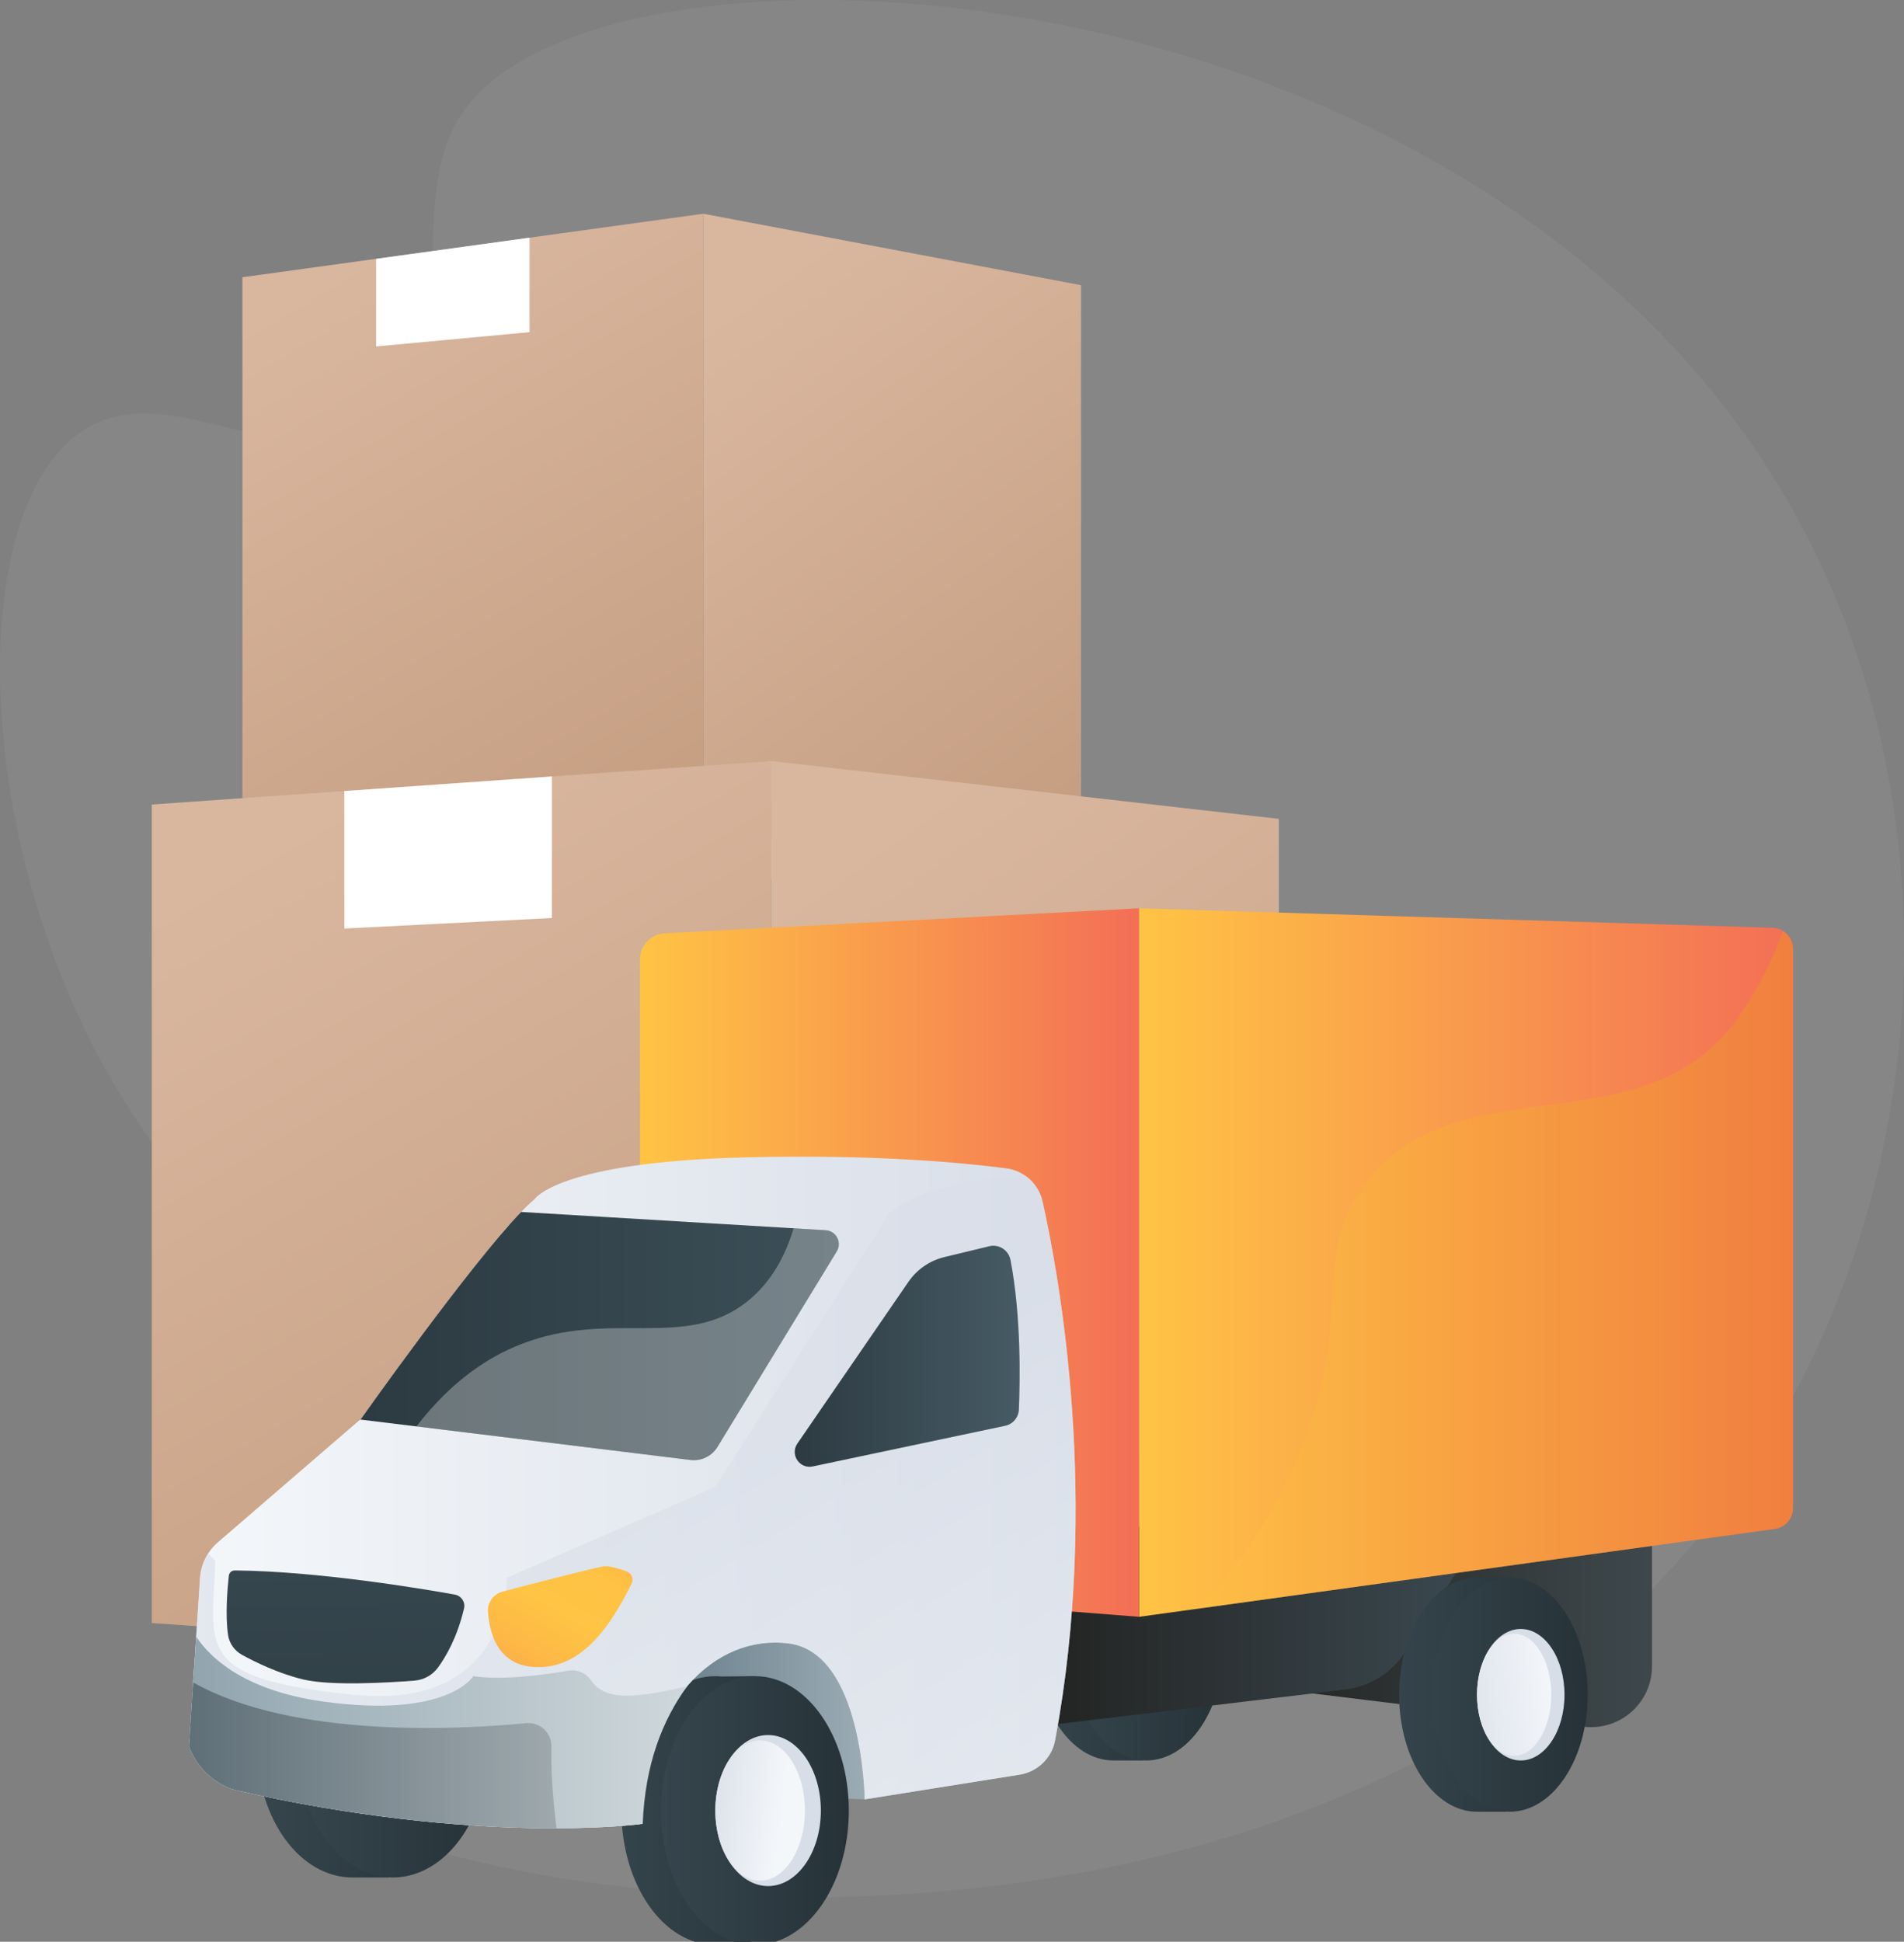 <svg width="257" height="262" viewBox="0 0 257 262" fill="none" xmlns="http://www.w3.org/2000/svg">
	<rect x="0" y="0" width="257" height="262" fill="#808080" stroke="none"/>
	<g clip-path="url(#clip0_76_276)">
		<path d="M62.668 14.877C53.894 27.146 63.818 47.292 50.894 56.453C38.313 65.371 23.131 50.377 11.282 58.043C-6.296 69.414 -3.665 122.321 21.51 155.44C29.081 165.4 35.454 169.311 38.176 180.514C44.022 204.57 22.437 218.617 26.391 230.525C35.294 257.34 176.308 281.243 233.829 201.543C260.694 164.32 265.225 110.21 242.008 68.833C200.056 -5.936 82.357 -12.653 62.668 14.877Z" fill="white" fill-opacity="0.05"/>
		<path d="M94.924 119.749L145.918 113.528V38.48L94.924 28.841V119.749Z" fill="url(#paint0_linear_76_276)"/>
		<path d="M32.724 115.795L94.924 119.749V28.841L32.724 37.41V115.795Z" fill="url(#paint1_linear_76_276)"/>
		<path d="M71.478 32.072V44.817L50.77 46.748V34.924L71.478 32.072Z" fill="white"/>
		<path d="M20.49 219L104.085 224.867V102.692L20.49 108.559V219Z" fill="url(#paint2_linear_76_276)"/>
		<path d="M104.085 224.867L172.618 216.507V110.492L104.085 102.692V224.867Z" fill="url(#paint3_linear_76_276)"/>
		<path d="M74.492 104.769V123.871L46.483 125.29V106.735L74.492 104.769Z" fill="white"/>
		<path d="M116.719 242.793L80.921 241.331L90.832 218.161L113.895 219.52L120.066 229.59L116.719 242.793Z" fill="url(#paint4_linear_76_276)"/>
		<path d="M150.3 205.961C150.538 205.961 150.774 205.978 151.008 206.001L154.728 205.961L154.706 207.416C158.31 209.92 160.812 215.396 160.812 221.752C160.812 228.359 158.109 234.016 154.275 236.371L154.257 237.543H150.3C144.495 237.543 139.788 230.473 139.788 221.752C139.788 213.031 144.495 205.961 150.3 205.961Z" fill="url(#paint5_linear_76_276)"/>
		<path d="M154.728 237.543C148.923 237.543 144.217 230.473 144.217 221.752C144.217 213.031 148.923 205.961 154.728 205.961C160.534 205.961 165.24 213.031 165.24 221.752C165.24 230.473 160.534 237.543 154.728 237.543Z" fill="url(#paint6_linear_76_276)"/>
		<path d="M47.584 217.953C47.876 217.953 48.164 217.971 48.452 217.997L53.009 217.953L52.982 219.582C57.397 222.388 60.461 228.522 60.461 235.643C60.461 243.045 57.151 249.382 52.453 252.021L52.432 253.334H47.584C40.471 253.334 34.706 245.414 34.706 235.643C34.706 225.873 40.472 217.953 47.584 217.953Z" fill="url(#paint7_linear_76_276)"/>
		<path d="M53.009 253.334C45.897 253.334 40.131 245.413 40.131 235.643C40.131 225.873 45.897 217.953 53.009 217.953C60.121 217.953 65.887 225.873 65.887 235.643C65.887 245.413 60.121 253.334 53.009 253.334Z" fill="url(#paint8_linear_76_276)"/>
		<path d="M96.554 226.167C96.842 226.167 97.126 226.185 97.409 226.212L101.895 226.167L101.869 227.838C106.215 230.714 109.232 237.002 109.232 244.303C109.232 251.892 105.973 258.388 101.348 261.093L101.327 262.439H96.554C89.553 262.439 83.877 254.319 83.877 244.303C83.877 234.286 89.553 226.167 96.554 226.167Z" fill="url(#paint9_linear_76_276)"/>
		<path d="M101.895 262.439C94.894 262.439 89.218 254.319 89.218 244.303C89.218 234.287 94.894 226.167 101.895 226.167C108.897 226.167 114.573 234.287 114.573 244.303C114.573 254.319 108.897 262.439 101.895 262.439Z" fill="url(#paint10_linear_76_276)"/>
		<path d="M103.677 254.492C99.743 254.492 96.555 249.93 96.555 244.303C96.555 238.676 99.743 234.114 103.677 234.114C107.611 234.114 110.799 238.676 110.799 244.303C110.799 249.93 107.611 254.492 103.677 254.492Z" fill="#D8DEE8"/>
		<path d="M102.599 253.762C99.26 253.762 96.554 249.527 96.554 244.303C96.554 239.079 99.26 234.844 102.599 234.844C105.937 234.844 108.644 239.079 108.644 244.303C108.644 249.527 105.937 253.762 102.599 253.762Z" fill="url(#paint11_linear_76_276)"/>
		<path d="M222.985 205.961V224.84C222.985 229.768 218.663 233.584 213.761 232.983L167.76 227.346V205.962L222.985 205.961Z" fill="url(#paint12_linear_76_276)"/>
		<path d="M202.276 203.341L189.647 222.926C187.841 225.725 184.879 227.576 181.566 227.973L139.789 232.982L136.592 211.899L202.276 203.341Z" fill="url(#paint13_linear_76_276)"/>
		<path d="M199.364 212.881C199.602 212.881 199.838 212.897 200.072 212.921L203.792 212.881L203.77 214.336C207.374 216.84 209.875 222.315 209.875 228.672C209.875 235.279 207.173 240.935 203.339 243.291L203.321 244.462H199.364C193.559 244.462 188.852 237.393 188.852 228.672C188.852 219.951 193.559 212.881 199.364 212.881Z" fill="url(#paint14_linear_76_276)"/>
		<path d="M203.792 244.462C197.987 244.462 193.281 237.393 193.281 228.672C193.281 219.951 197.987 212.881 203.792 212.881C209.598 212.881 214.304 219.951 214.304 228.672C214.304 237.393 209.598 244.462 203.792 244.462Z" fill="url(#paint15_linear_76_276)"/>
		<path d="M205.269 237.543C202.008 237.543 199.364 233.571 199.364 228.672C199.364 223.772 202.008 219.8 205.269 219.8C208.531 219.8 211.175 223.772 211.175 228.672C211.175 233.571 208.531 237.543 205.269 237.543Z" fill="#D8DEE8"/>
		<path d="M204.376 236.908C201.608 236.908 199.364 233.22 199.364 228.672C199.364 224.123 201.608 220.436 204.376 220.436C207.144 220.436 209.388 224.123 209.388 228.672C209.388 233.22 207.144 236.908 204.376 236.908Z" fill="url(#paint16_linear_76_276)"/>
		<path d="M153.745 218.161L239.557 206.302C240.969 206.107 242.021 204.902 242.021 203.48V128.035C242.021 126.496 240.796 125.235 239.254 125.187L153.745 122.559V218.161H153.745Z" fill="url(#paint17_linear_76_276)"/>
		<path d="M86.387 212.881L153.745 218.161V122.559L89.732 125.931C87.857 126.03 86.387 127.576 86.387 129.45V212.881Z" fill="url(#paint18_linear_76_276)"/>
		<path opacity="0.3" d="M184.704 159.162C197.178 143.473 221.973 155.05 234.491 137.453C237.312 133.486 239.276 129.44 240.64 125.608C241.465 126.109 242.021 127.005 242.021 128.035V203.48C242.021 204.903 240.97 206.107 239.557 206.302L161.901 217.034C166.804 211.688 171.727 204.856 175.291 196.317C183.117 177.568 176.56 169.406 184.704 159.162Z" fill="url(#paint19_linear_76_276)"/>
		<path d="M140.725 162.118C143.049 172.527 148.47 202.553 142.42 234.822C141.97 237.224 140.038 239.077 137.62 239.462L116.719 242.792C116.719 242.792 116.51 223.047 106.469 221.752C96.428 220.457 87.014 229.851 86.387 246.132C86.387 246.132 64.632 249.055 31.789 241.54C31.789 241.54 27.396 240.601 25.514 235.643L26.997 212.934C27.119 211.07 27.985 209.333 29.401 208.112L48.733 191.443C48.733 191.443 66.305 166.603 72.162 161.802C72.162 161.802 75.3 156.792 100.611 156.166C118.043 155.734 130.046 156.887 135.83 157.647C138.244 157.964 140.196 159.747 140.725 162.118Z" fill="url(#paint20_linear_76_276)"/>
		<path opacity="0.6" d="M28.109 209.598L29.07 210.647C28.651 222.336 26.113 226.468 47.584 228.672C69.054 230.875 68.397 212.881 68.397 212.881L96.554 200.627L120.066 163.68C124.732 159.929 132.887 158.904 138.416 158.666C139.561 159.476 140.405 160.686 140.725 162.118C143.049 172.527 148.47 202.553 142.42 234.822C141.97 237.224 140.038 239.077 137.62 239.462L116.719 242.793C116.719 242.793 116.509 223.047 106.468 221.752C96.428 220.457 87.014 229.851 86.386 246.132C86.386 246.132 64.631 249.055 31.789 241.54C31.789 241.54 27.396 240.601 25.514 235.643L26.997 212.933C27.075 211.734 27.466 210.589 28.109 209.598Z" fill="url(#paint21_linear_76_276)"/>
		<path d="M96.842 195.237C96.081 196.485 94.657 197.173 93.204 196.995L48.619 191.541L48.733 191.443C48.733 191.443 63.316 170.829 70.34 163.53L111.452 165.998C112.868 166.083 113.684 167.641 112.947 168.849L96.842 195.237Z" fill="url(#paint22_linear_76_276)"/>
		<path opacity="0.3" d="M70.294 181.383C82.433 176.621 92.521 182.265 100.869 175.605C104.081 173.043 105.995 169.486 107.124 165.738L111.452 165.998C112.868 166.083 113.684 167.641 112.947 168.85L96.842 195.237C96.081 196.485 94.657 197.173 93.204 196.995L56.207 192.47C61.066 186.169 66.067 183.041 70.294 181.383Z" fill="white"/>
		<path d="M30.891 212.61C30.937 212.205 31.278 211.898 31.687 211.902C42.796 211.999 56.767 214.331 61.392 215.16C62.263 215.316 62.838 216.165 62.636 217.025C61.731 220.877 60.232 223.481 59.127 224.993C58.377 226.021 57.221 226.669 55.95 226.769C52.455 227.043 44.701 227.508 40.941 226.615C37.597 225.821 34.397 224.238 32.677 223.297C31.676 222.75 30.968 221.778 30.793 220.653C30.371 217.932 30.716 214.161 30.891 212.61Z" fill="url(#paint23_linear_76_276)"/>
		<path d="M85.255 213.679C85.567 213.047 85.267 212.285 84.604 212.04C83.623 211.678 82.278 211.26 81.497 211.351C80.473 211.471 71.812 213.716 67.85 214.751C66.627 215.07 65.782 216.203 65.865 217.462C66.041 220.152 67.06 224.415 71.692 224.893C78.12 225.557 82.183 219.9 85.255 213.679Z" fill="url(#paint24_linear_76_276)"/>
		<path d="M43.608 229.59C60.462 231.938 63.881 226.167 63.881 226.167C67.87 226.759 73.539 225.979 76.751 225.421C77.976 225.208 79.163 225.788 79.849 226.823C80.361 227.597 81.293 228.38 82.988 228.672C85.754 229.147 90.463 228.097 92.77 227.505C89.413 232.103 87.063 238.063 86.753 246.108C86.753 246.108 64.632 249.055 31.789 241.54C31.789 241.54 27.396 240.601 25.514 235.643L26.481 220.833C28.203 223.461 32.704 228.07 43.608 229.59Z" fill="url(#paint25_linear_76_276)"/>
		<path opacity="0.6" d="M71.019 232.511C72.883 232.331 74.474 233.821 74.433 235.69C74.344 239.685 74.754 243.866 75.115 246.69C65.572 246.712 50.481 245.817 31.789 241.54C31.789 241.54 27.396 240.601 25.514 235.643L26.077 227.012C39.543 234.63 62.211 233.363 71.019 232.511Z" fill="url(#paint26_linear_76_276)"/>
		<path d="M133.536 168.155L127.481 169.617C125.501 170.095 123.769 171.287 122.617 172.963L107.627 194.782C106.604 196.271 107.926 198.244 109.696 197.87L135.669 192.388C136.715 192.167 137.48 191.272 137.526 190.206C137.689 186.467 137.862 177.605 136.394 170.005C136.139 168.686 134.844 167.839 133.536 168.155Z" fill="url(#paint27_linear_76_276)"/>
	</g>
	<defs>
		<linearGradient id="paint0_linear_76_276" x1="103.417" y1="37.364" x2="166.088" y2="124.324" gradientUnits="userSpaceOnUse">
			<stop stop-color="#D9B79F"/>
			<stop offset="0.996" stop-color="#C09779"/>
		</linearGradient>
		<linearGradient id="paint1_linear_76_276" x1="43.083" y1="37.364" x2="100.948" y2="135.301" gradientUnits="userSpaceOnUse">
			<stop stop-color="#D9B79F"/>
			<stop offset="0.996" stop-color="#C09779"/>
		</linearGradient>
		<linearGradient id="paint2_linear_76_276" x1="34.413" y1="114.146" x2="112.181" y2="245.769" gradientUnits="userSpaceOnUse">
			<stop stop-color="#D9B79F"/>
			<stop offset="0.996" stop-color="#C09779"/>
		</linearGradient>
		<linearGradient id="paint3_linear_76_276" x1="115.499" y1="114.146" x2="199.725" y2="231.016" gradientUnits="userSpaceOnUse">
			<stop stop-color="#D9B79F"/>
			<stop offset="0.996" stop-color="#C09779"/>
		</linearGradient>
		<linearGradient id="paint4_linear_76_276" x1="120.066" y1="230.477" x2="80.921" y2="230.477" gradientUnits="userSpaceOnUse">
			<stop stop-color="#A2B1BA"/>
			<stop offset="0.996" stop-color="#58717D"/>
		</linearGradient>
		<linearGradient id="paint5_linear_76_276" x1="160.812" y1="221.752" x2="139.788" y2="221.752" gradientUnits="userSpaceOnUse">
			<stop stop-color="#263238"/>
			<stop offset="1" stop-color="#35444C"/>
		</linearGradient>
		<linearGradient id="paint6_linear_76_276" x1="165.24" y1="221.752" x2="144.217" y2="221.752" gradientUnits="userSpaceOnUse">
			<stop stop-color="#263238"/>
			<stop offset="1" stop-color="#35444C"/>
		</linearGradient>
		<linearGradient id="paint7_linear_76_276" x1="60.462" y1="235.643" x2="34.706" y2="235.643" gradientUnits="userSpaceOnUse">
			<stop stop-color="#263238"/>
			<stop offset="1" stop-color="#37464E"/>
		</linearGradient>
		<linearGradient id="paint8_linear_76_276" x1="65.887" y1="235.643" x2="40.131" y2="235.643" gradientUnits="userSpaceOnUse">
			<stop stop-color="#263238"/>
			<stop offset="1" stop-color="#36454D"/>
		</linearGradient>
		<linearGradient id="paint9_linear_76_276" x1="109.232" y1="244.303" x2="83.877" y2="244.303" gradientUnits="userSpaceOnUse">
			<stop stop-color="#263238"/>
			<stop offset="1" stop-color="#34444B"/>
		</linearGradient>
		<linearGradient id="paint10_linear_76_276" x1="114.573" y1="244.303" x2="89.218" y2="244.303" gradientUnits="userSpaceOnUse">
			<stop stop-color="#263238"/>
			<stop offset="1" stop-color="#36454D"/>
		</linearGradient>
		<linearGradient id="paint11_linear_76_276" x1="93.982" y1="243.373" x2="105.591" y2="244.631" gradientUnits="userSpaceOnUse">
			<stop offset="0.005" stop-color="#D8DEE8"/>
			<stop offset="1" stop-color="#F4F7FA"/>
		</linearGradient>
		<linearGradient id="paint12_linear_76_276" x1="222.985" y1="219.503" x2="167.76" y2="219.503" gradientUnits="userSpaceOnUse">
			<stop stop-color="#3E484C"/>
			<stop offset="0.996" stop-color="#222321"/>
		</linearGradient>
		<linearGradient id="paint13_linear_76_276" x1="202.276" y1="218.161" x2="136.592" y2="218.161" gradientUnits="userSpaceOnUse">
			<stop stop-color="#3C4B53"/>
			<stop offset="0.996" stop-color="#21211F"/>
		</linearGradient>
		<linearGradient id="paint14_linear_76_276" x1="209.876" y1="228.672" x2="188.852" y2="228.672" gradientUnits="userSpaceOnUse">
			<stop stop-color="#263238"/>
			<stop offset="1" stop-color="#35444C"/>
		</linearGradient>
		<linearGradient id="paint15_linear_76_276" x1="214.304" y1="228.672" x2="193.281" y2="228.672" gradientUnits="userSpaceOnUse">
			<stop stop-color="#263238"/>
			<stop offset="1" stop-color="#334249"/>
		</linearGradient>
		<linearGradient id="paint16_linear_76_276" x1="193.889" y1="230.08" x2="210.205" y2="227.879" gradientUnits="userSpaceOnUse">
			<stop offset="0.005" stop-color="#D8DEE8"/>
			<stop offset="1" stop-color="#F4F7FA"/>
		</linearGradient>
		<linearGradient id="paint17_linear_76_276" x1="153.745" y1="170.36" x2="242.021" y2="170.36" gradientUnits="userSpaceOnUse">
			<stop stop-color="#FFC444"/>
			<stop offset="0.996" stop-color="#F36F56"/>
		</linearGradient>
		<linearGradient id="paint18_linear_76_276" x1="86.387" y1="170.36" x2="153.745" y2="170.36" gradientUnits="userSpaceOnUse">
			<stop stop-color="#FFC444"/>
			<stop offset="0.996" stop-color="#F36F56"/>
		</linearGradient>
		<linearGradient id="paint19_linear_76_276" x1="161.901" y1="171.321" x2="242.021" y2="171.321" gradientUnits="userSpaceOnUse">
			<stop stop-color="#FFC444"/>
			<stop offset="0.996" stop-color="#EBA50A"/>
		</linearGradient>
		<linearGradient id="paint20_linear_76_276" x1="145.186" y1="201.382" x2="25.514" y2="201.382" gradientUnits="userSpaceOnUse">
			<stop offset="0.005" stop-color="#D8DEE8"/>
			<stop offset="1" stop-color="#F4F7FA"/>
		</linearGradient>
		<linearGradient id="paint21_linear_76_276" x1="86.125" y1="203.516" x2="141.181" y2="290.875" gradientUnits="userSpaceOnUse">
			<stop offset="0.005" stop-color="#D8DEE8"/>
			<stop offset="1" stop-color="#F4F7FA"/>
		</linearGradient>
		<linearGradient id="paint22_linear_76_276" x1="113.224" y1="180.277" x2="48.619" y2="180.277" gradientUnits="userSpaceOnUse">
			<stop stop-color="#3C4F58"/>
			<stop offset="0.996" stop-color="#2C3A41"/>
		</linearGradient>
		<linearGradient id="paint23_linear_76_276" x1="46.48" y1="208.21" x2="47.105" y2="244.948" gradientUnits="userSpaceOnUse">
			<stop stop-color="#37474F"/>
			<stop offset="0.996" stop-color="#2D3C42"/>
		</linearGradient>
		<linearGradient id="paint24_linear_76_276" x1="80.571" y1="206.411" x2="62.014" y2="239.217" gradientUnits="userSpaceOnUse">
			<stop stop-color="#FCB148"/>
			<stop offset="0.052" stop-color="#FDBA46"/>
			<stop offset="0.142" stop-color="#FFC244"/>
			<stop offset="0.318" stop-color="#FFC444"/>
			<stop offset="0.485" stop-color="#FDB946"/>
			<stop offset="0.775" stop-color="#F99C4D"/>
			<stop offset="0.866" stop-color="#F8924F"/>
			<stop offset="1" stop-color="#F8924F"/>
		</linearGradient>
		<linearGradient id="paint25_linear_76_276" x1="92.77" y1="233.755" x2="25.514" y2="233.755" gradientUnits="userSpaceOnUse">
			<stop stop-color="#CFD8DC"/>
			<stop offset="0.996" stop-color="#91A5AF"/>
		</linearGradient>
		<linearGradient id="paint26_linear_76_276" x1="75.115" y1="236.851" x2="25.514" y2="236.851" gradientUnits="userSpaceOnUse">
			<stop stop-color="#899297"/>
			<stop offset="0.996" stop-color="#3F4C53"/>
		</linearGradient>
		<linearGradient id="paint27_linear_76_276" x1="137.631" y1="183.003" x2="107.27" y2="183.003" gradientUnits="userSpaceOnUse">
			<stop stop-color="#465B65"/>
			<stop offset="0.996" stop-color="#2D3A42"/>
		</linearGradient>
		<clipPath id="clip0_76_276">
			<rect width="257" height="262" fill="white" transform="matrix(-1 0 0 1 257 0)"/>
		</clipPath>
	</defs>
</svg>
